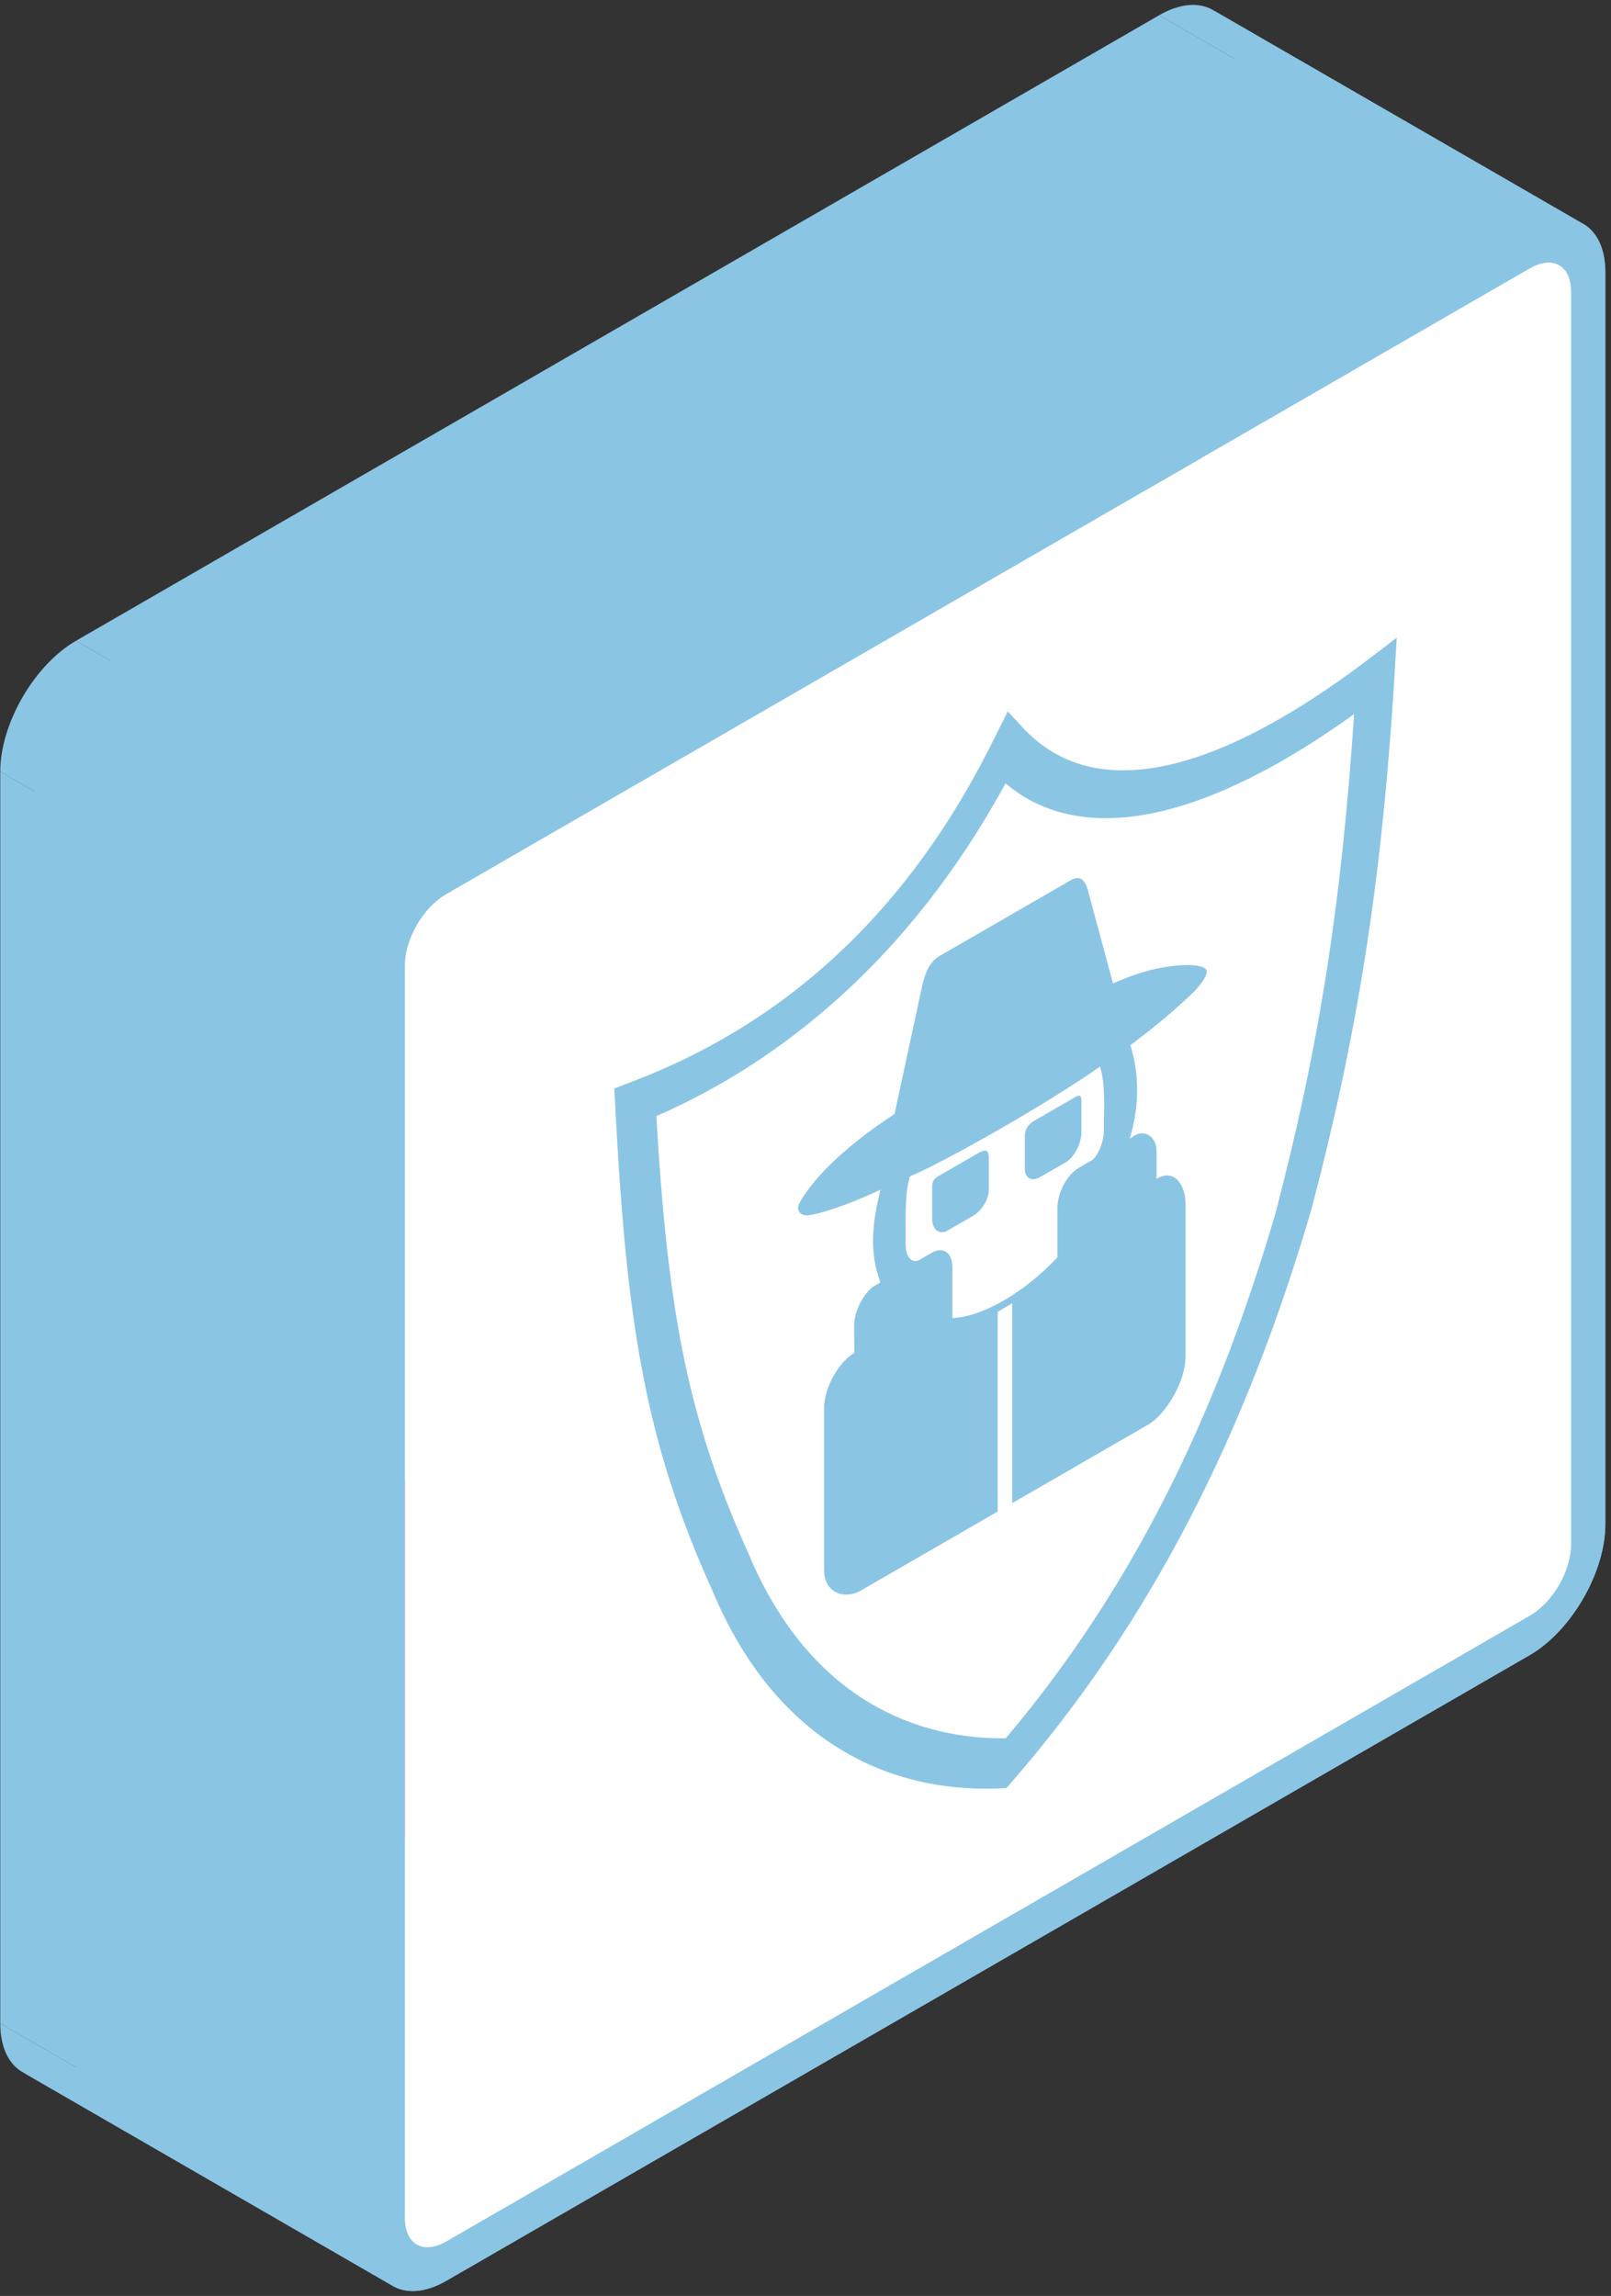 <svg width="226" height="322" viewBox="0 0 226 322" fill="none" xmlns="http://www.w3.org/2000/svg">
<rect x="0" y="0" width="226" height="322" fill="#333333" stroke="none"/>
<path fill-rule="evenodd" clip-rule="evenodd" d="M141.374 99.77L139.088 104.34L87.126 74.34L89.412 69.77L141.374 99.77Z" fill="#8BC5E4"/>
<path fill-rule="evenodd" clip-rule="evenodd" d="M89.534 151.36L86.182 152.665L34.221 122.665L37.572 121.36L89.534 151.36Z" fill="#8BC5E4"/>
<path fill-rule="evenodd" clip-rule="evenodd" d="M86.182 152.665L86.381 156.45L34.42 126.45L34.221 122.665L86.182 152.665Z" fill="#8BC5E4"/>
<path fill-rule="evenodd" clip-rule="evenodd" d="M139.997 250.825L141.192 250.775L89.23 220.775L88.035 220.825L139.997 250.825Z" fill="#8BC5E4"/>
<path fill-rule="evenodd" clip-rule="evenodd" d="M141.192 250.775L142.378 249.4L90.417 219.4L89.23 220.775L141.192 250.775Z" fill="#8BC5E4"/>
<path fill-rule="evenodd" clip-rule="evenodd" d="M183.982 169.57L184.008 169.495L132.047 139.495L132.021 139.57L183.982 169.57Z" fill="#8BC5E4"/>
<path fill-rule="evenodd" clip-rule="evenodd" d="M184.008 169.495L184.026 169.415L132.064 139.415L132.047 139.495L184.008 169.495Z" fill="#8BC5E4"/>
<path fill-rule="evenodd" clip-rule="evenodd" d="M195.7 93.515L195.942 89.435L143.981 59.435L143.738 63.515L195.7 93.515Z" fill="#8BC5E4"/>
<path fill-rule="evenodd" clip-rule="evenodd" d="M195.942 89.435L192.547 92.025L140.586 62.025L143.981 59.435L195.942 89.435Z" fill="#8BC5E4"/>
<path fill-rule="evenodd" clip-rule="evenodd" d="M143.444 102.005L141.374 99.77L89.412 69.77L91.482 72.005L143.444 102.005Z" fill="#8BC5E4"/>
<path fill-rule="evenodd" clip-rule="evenodd" d="M141.374 99.77L89.412 69.77L141.374 99.77Z" fill="#8BC5E4"/>
<path fill-rule="evenodd" clip-rule="evenodd" d="M104.983 217.84L104.975 217.815L53.013 187.815L53.022 187.84L104.983 217.84Z" fill="#8BC5E4"/>
<path fill-rule="evenodd" clip-rule="evenodd" d="M104.975 217.815L104.966 217.79L53.005 187.79L53.013 187.815L104.975 217.815Z" fill="#8BC5E4"/>
<path fill-rule="evenodd" clip-rule="evenodd" d="M141.062 109.87L89.1 79.87L141.062 109.87Z" fill="#8BC5E4"/>
<path fill-rule="evenodd" clip-rule="evenodd" d="M150.225 123.44L131.726 134.12L79.765 104.12L98.263 93.44L150.225 123.44Z" fill="#8BC5E4"/>
<path fill-rule="evenodd" clip-rule="evenodd" d="M129.397 138.125L125.491 156.24L73.529 126.24L77.435 108.125L129.397 138.125Z" fill="#8BC5E4"/>
<path fill-rule="evenodd" clip-rule="evenodd" d="M123.508 179.855L122.668 180.34L70.706 150.34L71.546 149.855L123.508 179.855Z" fill="#8BC5E4"/>
<path fill-rule="evenodd" clip-rule="evenodd" d="M119.827 185.98L119.844 189.74L67.883 159.74L67.866 155.98L119.827 185.98Z" fill="#8BC5E4"/>
<path fill-rule="evenodd" clip-rule="evenodd" d="M115.601 197.61V220.13L63.639 190.13V167.61L115.601 197.61Z" fill="#8BC5E4"/>
<path fill-rule="evenodd" clip-rule="evenodd" d="M120.762 223.07L139.962 211.985L88.001 181.985L68.801 193.07L120.762 223.07Z" fill="#8BC5E4"/>
<path fill-rule="evenodd" clip-rule="evenodd" d="M139.962 211.985V183.975L88.001 153.975V181.985L139.962 211.985Z" fill="#8BC5E4"/>
<path fill-rule="evenodd" clip-rule="evenodd" d="M139.962 183.975L141.997 182.78L90.036 152.78L88.001 153.975L139.962 183.975Z" fill="#8BC5E4"/>
<path fill-rule="evenodd" clip-rule="evenodd" d="M141.997 182.78V210.81L90.036 180.81V152.78L141.997 182.78Z" fill="#8BC5E4"/>
<path fill-rule="evenodd" clip-rule="evenodd" d="M141.997 210.81L161.033 199.82L109.071 169.82L90.036 180.81L141.997 210.81Z" fill="#8BC5E4"/>
<path fill-rule="evenodd" clip-rule="evenodd" d="M166.307 190.305V168.725L114.345 138.725V160.305L166.307 190.305Z" fill="#8BC5E4"/>
<path fill-rule="evenodd" clip-rule="evenodd" d="M162.245 165.31V161.4L110.284 131.4V135.31L162.245 165.31Z" fill="#8BC5E4"/>
<path fill-rule="evenodd" clip-rule="evenodd" d="M159.162 159.26L158.478 159.695L106.516 129.695L107.2 129.26L159.162 159.26Z" fill="#8BC5E4"/>
<path fill-rule="evenodd" clip-rule="evenodd" d="M156.14 137.925L152.788 125.5L100.827 95.5L104.178 107.925L156.14 137.925Z" fill="#8BC5E4"/>
<path fill-rule="evenodd" clip-rule="evenodd" d="M150.225 123.44L98.263 93.44L150.225 123.44Z" fill="#8BC5E4"/>
<path fill-rule="evenodd" clip-rule="evenodd" d="M153.152 162.74L151.385 163.76L99.424 133.76L101.19 132.74L153.152 162.74Z" fill="#8BC5E4"/>
<path fill-rule="evenodd" clip-rule="evenodd" d="M148.337 169.45V176.34L96.375 146.34V139.45L148.337 169.45Z" fill="#8BC5E4"/>
<path fill-rule="evenodd" clip-rule="evenodd" d="M133.606 184.845V177.785L81.644 147.785V154.845L133.606 184.845Z" fill="#8BC5E4"/>
<path fill-rule="evenodd" clip-rule="evenodd" d="M130.739 175.68L128.99 176.69L77.028 146.69L78.778 145.68L130.739 175.68Z" fill="#8BC5E4"/>
<path fill-rule="evenodd" clip-rule="evenodd" d="M127.647 164.985L75.686 134.985L127.647 164.985Z" fill="#8BC5E4"/>
<path fill-rule="evenodd" clip-rule="evenodd" d="M130.765 166.465V170.925L78.803 140.925V136.465L130.765 166.465Z" fill="#8BC5E4"/>
<path fill-rule="evenodd" clip-rule="evenodd" d="M132.887 172.6L136.567 170.475L84.606 140.475L80.925 142.6L132.887 172.6Z" fill="#8BC5E4"/>
<path fill-rule="evenodd" clip-rule="evenodd" d="M138.715 166.855V162.355L86.754 132.355V136.855L138.715 166.855Z" fill="#8BC5E4"/>
<path fill-rule="evenodd" clip-rule="evenodd" d="M137.269 161.7L131.648 164.945L79.687 134.945L85.307 131.7L137.269 161.7Z" fill="#8BC5E4"/>
<path fill-rule="evenodd" clip-rule="evenodd" d="M131.648 164.945L79.687 134.945L131.648 164.945Z" fill="#8BC5E4"/>
<path fill-rule="evenodd" clip-rule="evenodd" d="M143.764 159.44V163.94L91.802 133.94V129.44L143.764 159.44Z" fill="#8BC5E4"/>
<path fill-rule="evenodd" clip-rule="evenodd" d="M145.903 165.085L149.575 162.965L97.614 132.965L93.942 135.085L145.903 165.085Z" fill="#8BC5E4"/>
<path fill-rule="evenodd" clip-rule="evenodd" d="M151.706 158.835V154.375L99.744 124.375V128.835L151.706 158.835Z" fill="#8BC5E4"/>
<path fill-rule="evenodd" clip-rule="evenodd" d="M150.822 153.875L145.202 157.12L93.24 127.12L98.861 123.875L150.822 153.875Z" fill="#8BC5E4"/>
<path fill-rule="evenodd" clip-rule="evenodd" d="M145.202 157.12L93.24 127.12L145.202 157.12Z" fill="#8BC5E4"/>
<path fill-rule="evenodd" clip-rule="evenodd" d="M62.626 125.385L214.579 37.655L162.617 7.655L10.665 95.385L62.626 125.385Z" fill="#8BC5E4"/>
<path fill-rule="evenodd" clip-rule="evenodd" d="M220.407 40.98V216.55L168.446 186.55V10.98L220.407 40.98Z" fill="#8BC5E4"/>
<path fill-rule="evenodd" clip-rule="evenodd" d="M214.579 226.615L62.626 314.345L10.665 284.345L162.617 196.615L214.579 226.615Z" fill="#8BC5E4"/>
<path fill-rule="evenodd" clip-rule="evenodd" d="M56.798 311.01V135.44L4.836 105.44V281.01L56.798 311.01Z" fill="#8BC5E4"/>
<path fill-rule="evenodd" clip-rule="evenodd" d="M62.626 125.385L10.665 95.385L62.626 125.385Z" fill="#8BC5E4"/>
<path fill-rule="evenodd" clip-rule="evenodd" d="M52 138.21V313.78L0.038 283.78V108.21L52 138.21Z" fill="#8BC5E4"/>
<path fill-rule="evenodd" clip-rule="evenodd" d="M62.626 319.865L214.579 232.135L162.617 202.135L10.665 289.865L62.626 319.865Z" fill="#8BC5E4"/>
<path fill-rule="evenodd" clip-rule="evenodd" d="M225.205 213.78V38.21L173.244 8.21V183.78L225.205 213.78Z" fill="#8BC5E4"/>
<path fill-rule="evenodd" clip-rule="evenodd" d="M214.579 32.135L62.626 119.865L10.665 89.865L162.617 2.135L214.579 32.135Z" fill="#8BC5E4"/>
<path fill-rule="evenodd" clip-rule="evenodd" d="M62.626 119.865L10.665 89.865L62.626 119.865Z" fill="#8BC5E4"/>
<path fill-rule="evenodd" clip-rule="evenodd" d="M139.088 104.34C125.777 130.915 107.339 144.41 89.534 151.36L37.572 121.36C55.377 114.41 73.815 100.915 87.126 74.34L139.088 104.34Z" fill="#8BC5E4"/>
<path fill-rule="evenodd" clip-rule="evenodd" d="M86.381 156.45C87.957 186.26 90.746 202.76 99.926 223.05L47.964 193.05C38.784 172.76 35.996 156.26 34.42 126.45L86.381 156.45Z" fill="#8BC5E4"/>
<path fill-rule="evenodd" clip-rule="evenodd" d="M99.926 223.05C104.384 233.736 110.702 240.985 117.996 245.396L66.034 215.396C58.74 210.985 52.423 203.736 47.964 193.05L99.926 223.05Z" fill="#8BC5E4"/>
<path fill-rule="evenodd" clip-rule="evenodd" d="M117.996 245.396C124.729 249.467 132.294 251.12 139.997 250.825L88.035 220.825C80.332 221.12 72.767 219.467 66.034 215.396L117.996 245.396Z" fill="#8BC5E4"/>
<path fill-rule="evenodd" clip-rule="evenodd" d="M142.378 249.4C163.916 224.455 176.058 196.625 183.982 169.57L132.021 139.57C124.097 166.625 111.955 194.455 90.417 219.4L142.378 249.4Z" fill="#8BC5E4"/>
<path fill-rule="evenodd" clip-rule="evenodd" d="M184.026 169.415C190.278 145.575 193.898 124.125 195.7 93.515L143.738 63.515C141.937 94.125 138.317 115.575 132.064 139.415L184.026 169.415Z" fill="#8BC5E4"/>
<path fill-rule="evenodd" clip-rule="evenodd" d="M192.547 92.025C174.397 105.923 159.235 111.265 148.847 106.108L96.886 76.108C107.274 81.265 122.436 75.923 140.586 62.025L192.547 92.025Z" fill="#8BC5E4"/>
<path fill-rule="evenodd" clip-rule="evenodd" d="M148.847 106.108C146.869 105.126 145.063 103.762 143.444 102.005L91.482 72.005C93.102 73.763 94.907 75.126 96.886 76.108L148.847 106.108Z" fill="#8BC5E4"/>
<path fill-rule="evenodd" clip-rule="evenodd" d="M141.062 109.87C141.95 110.618 142.879 111.276 143.848 111.848L91.886 81.848C90.917 81.276 89.988 80.618 89.1 79.87L141.062 109.87Z" fill="#8BC5E4"/>
<path fill-rule="evenodd" clip-rule="evenodd" d="M143.848 111.848C154.993 118.425 171.402 113.513 189.958 100.15L137.996 70.15C119.44 83.513 103.032 88.425 91.886 81.848L143.848 111.848Z" fill="#8BC5E4"/>
<path fill-rule="evenodd" clip-rule="evenodd" d="M189.958 100.15C188.113 128.075 184.727 148.04 178.916 170.215L126.954 140.215C132.765 118.04 136.152 98.075 137.996 70.15L189.958 100.15Z" fill="#8BC5E4"/>
<path fill-rule="evenodd" clip-rule="evenodd" d="M178.916 170.215C171.425 195.74 160.426 220.9 141.088 243.795L89.126 213.795C108.465 190.9 119.463 165.74 126.955 140.215L178.916 170.215Z" fill="#8BC5E4"/>
<path fill-rule="evenodd" clip-rule="evenodd" d="M141.088 243.795C134.759 243.854 128.53 242.483 122.87 239.324L70.908 209.324C76.569 212.483 82.797 213.854 89.126 213.795L141.088 243.795Z" fill="#8BC5E4"/>
<path fill-rule="evenodd" clip-rule="evenodd" d="M122.87 239.324C115.666 235.304 109.382 228.388 104.983 217.84L53.022 187.84C57.421 198.388 63.704 205.304 70.908 209.324L122.87 239.324Z" fill="#8BC5E4"/>
<path fill-rule="evenodd" clip-rule="evenodd" d="M104.966 217.79C96.375 198.81 93.665 183.565 92.071 156.535L40.109 126.535C41.703 153.565 44.414 168.81 53.005 187.79L104.966 217.79Z" fill="#8BC5E4"/>
<path fill-rule="evenodd" clip-rule="evenodd" d="M92.071 156.535C109.149 149.075 127.413 134.87 141.062 109.87L89.1 79.87C75.452 104.87 57.188 119.075 40.109 126.535L92.071 156.535Z" fill="#8BC5E4"/>
<path fill-rule="evenodd" clip-rule="evenodd" d="M131.726 134.12C130.462 134.85 129.795 136.415 129.397 138.125L77.435 108.125C77.834 106.415 78.5 104.85 79.765 104.12L131.726 134.12Z" fill="#8BC5E4"/>
<path fill-rule="evenodd" clip-rule="evenodd" d="M125.491 156.24C122.148 158.4 118.502 161.185 115.644 164.155L63.683 134.155C66.541 131.185 70.186 128.4 73.529 126.24L125.491 156.24Z" fill="#8BC5E4"/>
<path fill-rule="evenodd" clip-rule="evenodd" d="M115.644 164.155C113.912 165.975 111.955 168.575 111.955 169.375L59.993 139.375C59.993 138.575 61.951 135.975 63.683 134.155L115.644 164.155Z" fill="#8BC5E4"/>
<path fill-rule="evenodd" clip-rule="evenodd" d="M111.955 169.375C111.955 169.793 112.143 170.072 112.408 170.241L60.446 140.241C60.181 140.072 59.993 139.793 59.993 139.375L111.955 169.375Z" fill="#8BC5E4"/>
<path fill-rule="evenodd" clip-rule="evenodd" d="M112.408 170.241C112.745 170.458 113.207 170.498 113.566 170.425L61.604 140.425C61.245 140.498 60.783 140.458 60.446 140.241L112.408 170.241Z" fill="#8BC5E4"/>
<path fill-rule="evenodd" clip-rule="evenodd" d="M113.566 170.425C116.207 169.98 120.407 168.315 123.516 166.85L71.555 136.85C68.446 138.315 64.246 139.98 61.604 140.425L113.566 170.425Z" fill="#8BC5E4"/>
<path fill-rule="evenodd" clip-rule="evenodd" d="M123.516 166.85C122.434 171.255 121.854 175.43 123.508 179.855L71.546 149.855C69.892 145.43 70.472 141.255 71.555 136.85L123.516 166.85Z" fill="#8BC5E4"/>
<path fill-rule="evenodd" clip-rule="evenodd" d="M122.668 180.34C121.62 180.945 119.827 183.37 119.827 185.98L67.866 155.98C67.866 153.37 69.658 150.945 70.706 150.34L122.668 180.34Z" fill="#8BC5E4"/>
<path fill-rule="evenodd" clip-rule="evenodd" d="M119.844 189.74C117.731 190.96 115.601 194.51 115.601 197.61L63.639 167.61C63.639 164.51 65.77 160.96 67.883 159.74L119.844 189.74Z" fill="#8BC5E4"/>
<path fill-rule="evenodd" clip-rule="evenodd" d="M115.601 220.13C115.601 221.604 116.169 222.599 116.995 223.141L65.034 193.141C64.208 192.599 63.639 191.604 63.639 190.13L115.601 220.13Z" fill="#8BC5E4"/>
<path fill-rule="evenodd" clip-rule="evenodd" d="M116.995 223.141C118.047 223.832 119.516 223.79 120.762 223.07L68.801 193.07C67.555 193.79 66.085 193.832 65.034 193.141L116.995 223.141Z" fill="#8BC5E4"/>
<path fill-rule="evenodd" clip-rule="evenodd" d="M161.033 199.82C163.561 198.36 166.307 193.775 166.307 190.305L114.345 160.305C114.345 163.775 111.6 168.36 109.071 169.82L161.033 199.82Z" fill="#8BC5E4"/>
<path fill-rule="evenodd" clip-rule="evenodd" d="M166.307 168.725C166.307 167.411 165.82 165.881 164.846 165.205L112.884 135.205C113.859 135.881 114.345 137.411 114.345 138.725L166.307 168.725Z" fill="#8BC5E4"/>
<path fill-rule="evenodd" clip-rule="evenodd" d="M164.846 165.205C164.196 164.755 163.329 164.684 162.245 165.31L110.284 135.31C111.368 134.684 112.234 134.755 112.884 135.205L164.846 165.205Z" fill="#8BC5E4"/>
<path fill-rule="evenodd" clip-rule="evenodd" d="M162.245 161.4C162.245 160.443 161.835 159.658 161.221 159.252L109.26 129.252C109.874 129.658 110.284 130.443 110.284 131.4L162.245 161.4Z" fill="#8BC5E4"/>
<path fill-rule="evenodd" clip-rule="evenodd" d="M161.221 159.252C160.655 158.877 159.914 158.826 159.162 159.26L107.2 129.26C107.953 128.826 108.693 128.877 109.26 129.252L161.221 159.252Z" fill="#8BC5E4"/>
<path fill-rule="evenodd" clip-rule="evenodd" d="M158.478 159.695C159.829 155.255 159.881 150.705 158.573 146.59L106.612 116.59C107.919 120.705 107.867 125.255 106.516 129.695L158.478 159.695Z" fill="#8BC5E4"/>
<path fill-rule="evenodd" clip-rule="evenodd" d="M158.573 146.59C161.076 144.695 163.873 142.52 166.8 139.75L114.839 109.75C111.912 112.52 109.114 114.695 106.612 116.59L158.573 146.59Z" fill="#8BC5E4"/>
<path fill-rule="evenodd" clip-rule="evenodd" d="M166.8 139.75C168.238 138.45 169.294 137.01 169.294 136.26L117.333 106.26C117.333 107.01 116.276 108.45 114.839 109.75L166.8 139.75Z" fill="#8BC5E4"/>
<path fill-rule="evenodd" clip-rule="evenodd" d="M169.295 136.26C169.295 136.052 169.161 135.882 168.932 135.748L116.971 105.748C117.199 105.882 117.333 106.052 117.333 106.26L169.295 136.26Z" fill="#8BC5E4"/>
<path fill-rule="evenodd" clip-rule="evenodd" d="M168.932 135.748C168.447 135.463 167.535 135.337 166.575 135.34L114.614 105.34C115.574 105.337 116.485 105.463 116.971 105.748L168.932 135.748Z" fill="#8BC5E4"/>
<path fill-rule="evenodd" clip-rule="evenodd" d="M166.575 135.34C162.661 135.42 159.318 136.52 156.14 137.925L104.178 107.925C107.356 106.52 110.699 105.42 114.614 105.34L166.575 135.34Z" fill="#8BC5E4"/>
<path fill-rule="evenodd" clip-rule="evenodd" d="M152.788 125.5C152.56 124.461 152.245 123.673 151.754 123.33L99.792 93.33C100.284 93.673 100.599 94.461 100.827 95.5L152.788 125.5Z" fill="#8BC5E4"/>
<path fill-rule="evenodd" clip-rule="evenodd" d="M151.754 123.33C151.368 123.061 150.872 123.066 150.225 123.44L98.263 93.44C98.911 93.066 99.406 93.061 99.792 93.33L151.754 123.33Z" fill="#8BC5E4"/>
<path fill-rule="evenodd" clip-rule="evenodd" d="M127.647 164.985C132.324 163.045 146.535 155.04 154.312 149.59L102.351 119.59C94.574 125.04 80.362 133.045 75.686 134.985L127.647 164.985Z" fill="#8BC5E4"/>
<path fill-rule="evenodd" clip-rule="evenodd" d="M154.312 149.59C155.126 152.14 154.849 155.58 154.849 158.59L102.888 128.59C102.888 125.58 103.165 122.14 102.351 119.59L154.312 149.59Z" fill="#8BC5E4"/>
<path fill-rule="evenodd" clip-rule="evenodd" d="M154.849 158.59C154.849 160.37 153.853 162.335 153.152 162.74L101.19 132.74C101.892 132.335 102.888 130.37 102.888 128.59L154.849 158.59Z" fill="#8BC5E4"/>
<path fill-rule="evenodd" clip-rule="evenodd" d="M151.385 163.76C149.584 164.8 148.337 167.37 148.337 169.45L96.375 139.45C96.375 137.37 97.622 134.8 99.424 133.76L151.385 163.76Z" fill="#8BC5E4"/>
<path fill-rule="evenodd" clip-rule="evenodd" d="M148.337 176.34C143.825 181.175 137.823 184.72 133.606 184.845L81.644 154.845C85.862 154.72 91.863 151.175 96.375 146.34L148.337 176.34Z" fill="#8BC5E4"/>
<path fill-rule="evenodd" clip-rule="evenodd" d="M133.606 177.785C133.606 176.671 133.27 175.954 132.766 175.599L80.804 145.599C81.309 145.954 81.644 146.671 81.644 147.785L133.606 177.785Z" fill="#8BC5E4"/>
<path fill-rule="evenodd" clip-rule="evenodd" d="M132.766 175.599C132.219 175.215 131.473 175.256 130.739 175.68L78.778 145.68C79.511 145.256 80.257 145.215 80.804 145.599L132.766 175.599Z" fill="#8BC5E4"/>
<path fill-rule="evenodd" clip-rule="evenodd" d="M128.99 176.69C128.637 176.893 128.287 176.909 127.984 176.76L76.022 146.76C76.326 146.909 76.676 146.893 77.028 146.69L128.99 176.69Z" fill="#8BC5E4"/>
<path fill-rule="evenodd" clip-rule="evenodd" d="M127.984 176.761C127.443 176.497 127.05 175.715 127.05 174.55L75.088 144.55C75.088 145.715 75.482 146.497 76.022 146.761L127.984 176.761Z" fill="#8BC5E4"/>
<path fill-rule="evenodd" clip-rule="evenodd" d="M127.05 174.55C127.05 170.13 126.954 167.245 127.647 164.985L75.686 134.985C74.993 137.245 75.088 140.13 75.088 144.55L127.05 174.55Z" fill="#8BC5E4"/>
<path fill-rule="evenodd" clip-rule="evenodd" d="M131.648 164.945C130.947 165.35 130.765 165.765 130.765 166.465L78.803 136.465C78.803 135.765 78.985 135.35 79.687 134.945L131.648 164.945Z" fill="#8BC5E4"/>
<path fill-rule="evenodd" clip-rule="evenodd" d="M130.765 170.925C130.765 171.757 131.06 172.338 131.488 172.62L79.527 142.62C79.099 142.338 78.803 141.757 78.803 140.925L130.765 170.925Z" fill="#8BC5E4"/>
<path fill-rule="evenodd" clip-rule="evenodd" d="M131.488 172.62C131.883 172.88 132.392 172.886 132.887 172.6L80.925 142.6C80.431 142.886 79.922 142.88 79.527 142.62L131.488 172.62Z" fill="#8BC5E4"/>
<path fill-rule="evenodd" clip-rule="evenodd" d="M136.567 170.475C137.607 169.875 138.715 168.295 138.715 166.855L86.754 136.855C86.754 138.295 85.645 139.875 84.606 140.475L136.567 170.475Z" fill="#8BC5E4"/>
<path fill-rule="evenodd" clip-rule="evenodd" d="M138.715 162.355C138.715 161.902 138.638 161.604 138.462 161.463L86.501 131.463C86.677 131.604 86.754 131.902 86.754 132.355L138.715 162.355Z" fill="#8BC5E4"/>
<path fill-rule="evenodd" clip-rule="evenodd" d="M138.462 161.463C138.239 161.284 137.856 161.361 137.269 161.7L85.307 131.7C85.894 131.361 86.277 131.284 86.501 131.463L138.462 161.463Z" fill="#8BC5E4"/>
<path fill-rule="evenodd" clip-rule="evenodd" d="M145.202 157.12C144.162 157.72 143.764 158.41 143.764 159.44L91.802 129.44C91.802 128.41 92.201 127.72 93.24 127.12L145.202 157.12Z" fill="#8BC5E4"/>
<path fill-rule="evenodd" clip-rule="evenodd" d="M143.764 163.94C143.764 164.574 143.979 164.986 144.307 165.2L92.345 135.2C92.017 134.986 91.802 134.574 91.802 133.94L143.764 163.94Z" fill="#8BC5E4"/>
<path fill-rule="evenodd" clip-rule="evenodd" d="M144.307 165.2C144.724 165.471 145.326 165.418 145.903 165.085L93.942 135.085C93.365 135.418 92.763 135.471 92.345 135.2L144.307 165.2Z" fill="#8BC5E4"/>
<path fill-rule="evenodd" clip-rule="evenodd" d="M149.575 162.965C150.614 162.365 151.706 160.435 151.706 158.835L99.744 128.835C99.744 130.435 98.653 132.365 97.614 132.965L149.575 162.965Z" fill="#8BC5E4"/>
<path fill-rule="evenodd" clip-rule="evenodd" d="M151.706 154.375C151.706 154.039 151.664 153.817 151.542 153.722L99.581 123.722C99.702 123.817 99.744 124.039 99.744 124.375L151.706 154.375Z" fill="#8BC5E4"/>
<path fill-rule="evenodd" clip-rule="evenodd" d="M151.542 153.722C151.411 153.619 151.187 153.664 150.822 153.875L98.861 123.875C99.225 123.664 99.45 123.619 99.581 123.722L151.542 153.722Z" fill="#8BC5E4"/>
<path fill-rule="evenodd" clip-rule="evenodd" d="M214.579 37.655C216.15 36.748 217.556 36.611 218.593 37.13L166.632 7.13C165.594 6.611 164.189 6.748 162.617 7.655L214.579 37.655Z" fill="#8BC5E4"/>
<path fill-rule="evenodd" clip-rule="evenodd" d="M218.593 37.13C219.716 37.693 220.407 39.025 220.407 40.98L168.446 10.98C168.446 9.025 167.755 7.693 166.631 7.13L218.593 37.13Z" fill="#8BC5E4"/>
<path fill-rule="evenodd" clip-rule="evenodd" d="M220.407 216.55C220.407 220.31 217.853 224.725 214.579 226.615L162.617 196.615C165.891 194.725 168.446 190.31 168.446 186.55L220.407 216.55Z" fill="#8BC5E4"/>
<path fill-rule="evenodd" clip-rule="evenodd" d="M62.626 314.345C61.055 315.252 59.649 315.386 58.612 314.865L6.651 284.865C7.688 285.386 9.093 285.252 10.665 284.345L62.626 314.345Z" fill="#8BC5E4"/>
<path fill-rule="evenodd" clip-rule="evenodd" d="M58.612 314.865C57.489 314.3 56.798 312.965 56.798 311.01L4.836 281.01C4.836 282.965 5.527 284.3 6.651 284.865L58.612 314.865Z" fill="#8BC5E4"/>
<path fill-rule="evenodd" clip-rule="evenodd" d="M56.798 135.44C56.798 131.68 59.352 127.275 62.626 125.385L10.665 95.385C7.391 97.275 4.836 101.68 4.836 105.44L56.798 135.44Z" fill="#8BC5E4"/>
<path fill-rule="evenodd" clip-rule="evenodd" d="M62.626 119.865C56.781 123.24 52 131.49 52 138.21L0.038 108.21C0.038 101.49 4.819 93.24 10.665 89.865L62.626 119.865Z" fill="#8BC5E4"/>
<path fill-rule="evenodd" clip-rule="evenodd" d="M52 313.78C52 317.006 53.101 319.314 54.893 320.47L2.932 290.47C1.14 289.314 0.038 287.006 0.038 283.78L52 313.78Z" fill="#8BC5E4"/>
<path fill-rule="evenodd" clip-rule="evenodd" d="M54.893 320.47C56.835 321.721 59.586 321.62 62.626 319.865L10.665 289.865C7.625 291.62 4.873 291.721 2.932 290.47L54.893 320.47Z" fill="#8BC5E4"/>
<path fill-rule="evenodd" clip-rule="evenodd" d="M214.579 232.135C220.425 228.76 225.205 220.5 225.205 213.78L173.244 183.78C173.244 190.5 168.463 198.76 162.617 202.135L214.579 232.135Z" fill="#8BC5E4"/>
<path fill-rule="evenodd" clip-rule="evenodd" d="M225.205 38.21C225.205 34.984 224.104 32.678 222.312 31.525L170.35 1.525C172.142 2.678 173.244 4.984 173.244 8.21L225.205 38.21Z" fill="#8BC5E4"/>
<path fill-rule="evenodd" clip-rule="evenodd" d="M222.312 31.525C220.37 30.276 217.619 30.38 214.579 32.135L162.617 2.135C165.657 0.38 168.409 0.276 170.35 1.525L222.312 31.525Z" fill="#8BC5E4"/>
<path d="M141.374 99.77L139.088 104.34C125.777 130.915 107.339 144.41 89.534 151.36L86.182 152.665L86.381 156.45C87.957 186.26 90.746 202.76 99.926 223.05C108.499 243.6 123.949 251.44 139.997 250.825L141.192 250.775L142.378 249.4C163.916 224.455 176.058 196.625 183.982 169.57L184.008 169.495L184.026 169.415C190.278 145.575 193.898 124.125 195.7 93.515L195.942 89.435L192.547 92.025C170.94 108.57 153.567 112.99 143.444 102.005L141.374 99.77ZM141.062 109.87C152.156 119.215 169.788 114.675 189.958 100.15C188.113 128.075 184.727 148.04 178.916 170.215C171.425 195.74 160.426 220.9 141.088 243.795C126.703 243.93 112.838 236.675 104.983 217.84L104.975 217.815L104.966 217.79C96.375 198.81 93.665 183.565 92.071 156.535C109.149 149.075 127.413 134.87 141.062 109.87ZM150.225 123.44L131.726 134.12C130.462 134.85 129.795 136.415 129.397 138.125L125.491 156.24C122.148 158.4 118.502 161.185 115.644 164.155C113.912 165.975 111.955 168.575 111.955 169.375C111.955 170.325 112.925 170.555 113.566 170.425C116.207 169.98 120.407 168.315 123.516 166.85C122.434 171.255 121.854 175.43 123.508 179.855L122.668 180.34C121.62 180.945 119.827 183.37 119.827 185.98L119.844 189.74C117.731 190.96 115.601 194.51 115.601 197.61V220.13C115.601 223.48 118.537 224.355 120.762 223.07L139.962 211.985V183.975L141.997 182.78V210.81L161.033 199.82C163.561 198.36 166.307 193.775 166.307 190.305V168.725C166.307 166.535 164.956 163.745 162.245 165.31V161.4C162.245 159.56 160.729 158.355 159.162 159.26L158.478 159.695C159.829 155.255 159.881 150.705 158.573 146.59C161.076 144.695 163.873 142.52 166.8 139.75C168.238 138.45 169.294 137.01 169.294 136.26C169.294 135.61 167.987 135.335 166.575 135.34C162.661 135.42 159.318 136.52 156.14 137.925L152.788 125.5C152.381 123.645 151.697 122.59 150.225 123.44ZM127.647 164.985C132.324 163.045 146.535 155.04 154.312 149.59C155.126 152.14 154.849 155.58 154.849 158.59C154.849 160.37 153.853 162.335 153.152 162.74L151.385 163.76C149.584 164.8 148.337 167.37 148.337 169.45V176.34C143.825 181.175 137.823 184.72 133.606 184.845V177.785C133.606 175.465 132.151 174.865 130.739 175.68L128.99 176.69C128.011 177.255 127.05 176.37 127.05 174.55C127.05 170.13 126.954 167.245 127.647 164.985ZM131.648 164.945C130.947 165.35 130.765 165.765 130.765 166.465V170.925C130.765 172.525 131.856 173.195 132.887 172.6L136.567 170.475C137.607 169.875 138.715 168.295 138.715 166.855V162.355C138.715 161.325 138.317 161.095 137.269 161.7L131.648 164.945ZM145.202 157.12C144.162 157.72 143.764 158.41 143.764 159.44V163.94C143.764 165.38 144.873 165.68 145.903 165.085L149.575 162.965C150.614 162.365 151.706 160.435 151.706 158.835V154.375C151.706 153.675 151.524 153.47 150.822 153.875L145.202 157.12ZM62.626 125.385L214.579 37.655C217.853 35.765 220.407 37.22 220.407 40.98V216.55C220.407 220.31 217.853 224.725 214.579 226.615L62.626 314.345C59.353 316.235 56.798 314.77 56.798 311.01V135.44C56.798 131.68 59.353 127.275 62.626 125.385ZM62.626 119.865C56.781 123.24 52 131.49 52 138.21V313.78C52 320.5 56.781 323.24 62.626 319.865L214.579 232.135C220.425 228.76 225.205 220.5 225.205 213.78V38.21C225.205 31.49 220.425 28.76 214.579 32.135L62.626 119.865Z" fill="#8BC5E4"/>
<path fill-rule="evenodd" clip-rule="evenodd" d="M62.626 125.385L214.579 37.655C217.853 35.765 220.407 37.22 220.407 40.98V216.55C220.407 220.31 217.853 224.725 214.579 226.615L62.626 314.345C59.353 316.235 56.798 314.77 56.798 311.01V135.44C56.798 131.68 59.353 127.275 62.626 125.385ZM139.088 104.34L141.374 99.77L143.444 102.005C153.567 112.99 170.94 108.57 192.547 92.025L195.942 89.435L195.7 93.515C193.898 124.125 190.278 145.575 184.026 169.415L184.008 169.495L183.982 169.57C176.058 196.625 163.916 224.455 142.378 249.4L141.192 250.775L139.997 250.825C123.949 251.44 108.499 243.6 99.926 223.05C90.746 202.76 87.957 186.26 86.381 156.45L86.182 152.665L89.534 151.36C107.339 144.41 125.777 130.915 139.088 104.34Z" fill="white"/>
<path fill-rule="evenodd" clip-rule="evenodd" d="M141.062 109.87C152.156 119.215 169.788 114.675 189.958 100.15C188.113 128.075 184.727 148.04 178.916 170.215C171.425 195.74 160.426 220.9 141.088 243.795C126.703 243.93 112.838 236.675 104.983 217.84L104.975 217.815L104.966 217.79C96.375 198.81 93.665 183.565 92.071 156.535C109.149 149.075 127.413 134.87 141.062 109.87ZM131.726 134.12L150.225 123.44C151.697 122.59 152.381 123.645 152.788 125.5L156.14 137.925C159.318 136.52 162.661 135.42 166.575 135.34C167.987 135.335 169.294 135.61 169.294 136.26C169.294 137.01 168.238 138.45 166.8 139.75C163.873 142.52 161.076 144.695 158.573 146.59C159.881 150.705 159.829 155.255 158.478 159.695L159.162 159.26C160.729 158.355 162.245 159.56 162.245 161.4V165.31C164.956 163.745 166.307 166.535 166.307 168.725V190.305C166.307 193.775 163.561 198.36 161.033 199.82L141.997 210.81V182.78L139.962 183.975V211.985L120.762 223.07C118.537 224.355 115.601 223.48 115.601 220.13V197.61C115.601 194.51 117.731 190.96 119.844 189.74L119.827 185.98C119.827 183.37 121.62 180.945 122.668 180.34L123.508 179.855C121.854 175.43 122.434 171.255 123.516 166.85C120.407 168.315 116.207 169.98 113.566 170.425C112.925 170.555 111.955 170.325 111.955 169.375C111.955 168.575 113.912 165.975 115.644 164.155C118.502 161.185 122.148 158.4 125.491 156.24L129.397 138.125C129.795 136.415 130.462 134.85 131.726 134.12Z" fill="white"/>
<path fill-rule="evenodd" clip-rule="evenodd" d="M127.647 164.985C132.324 163.045 146.535 155.04 154.312 149.59C155.126 152.14 154.849 155.58 154.849 158.59C154.849 160.37 153.853 162.335 153.152 162.74L151.385 163.76C149.584 164.8 148.337 167.37 148.337 169.45V176.34C143.825 181.175 137.823 184.72 133.606 184.845V177.785C133.606 175.465 132.151 174.865 130.739 175.68L128.99 176.69C128.011 177.255 127.05 176.37 127.05 174.55C127.05 170.13 126.954 167.245 127.647 164.985ZM130.765 166.465C130.765 165.765 130.947 165.35 131.648 164.945L137.269 161.7C138.317 161.095 138.715 161.325 138.715 162.355V166.855C138.715 168.295 137.607 169.875 136.567 170.475L132.887 172.6C131.856 173.195 130.765 172.525 130.765 170.925V166.465ZM143.764 159.44C143.764 158.41 144.162 157.72 145.202 157.12L150.822 153.875C151.524 153.47 151.706 153.675 151.706 154.375V158.835C151.706 160.435 150.614 162.365 149.575 162.965L145.903 165.085C144.873 165.68 143.764 165.38 143.764 163.94V159.44Z" fill="white"/>
</svg>
